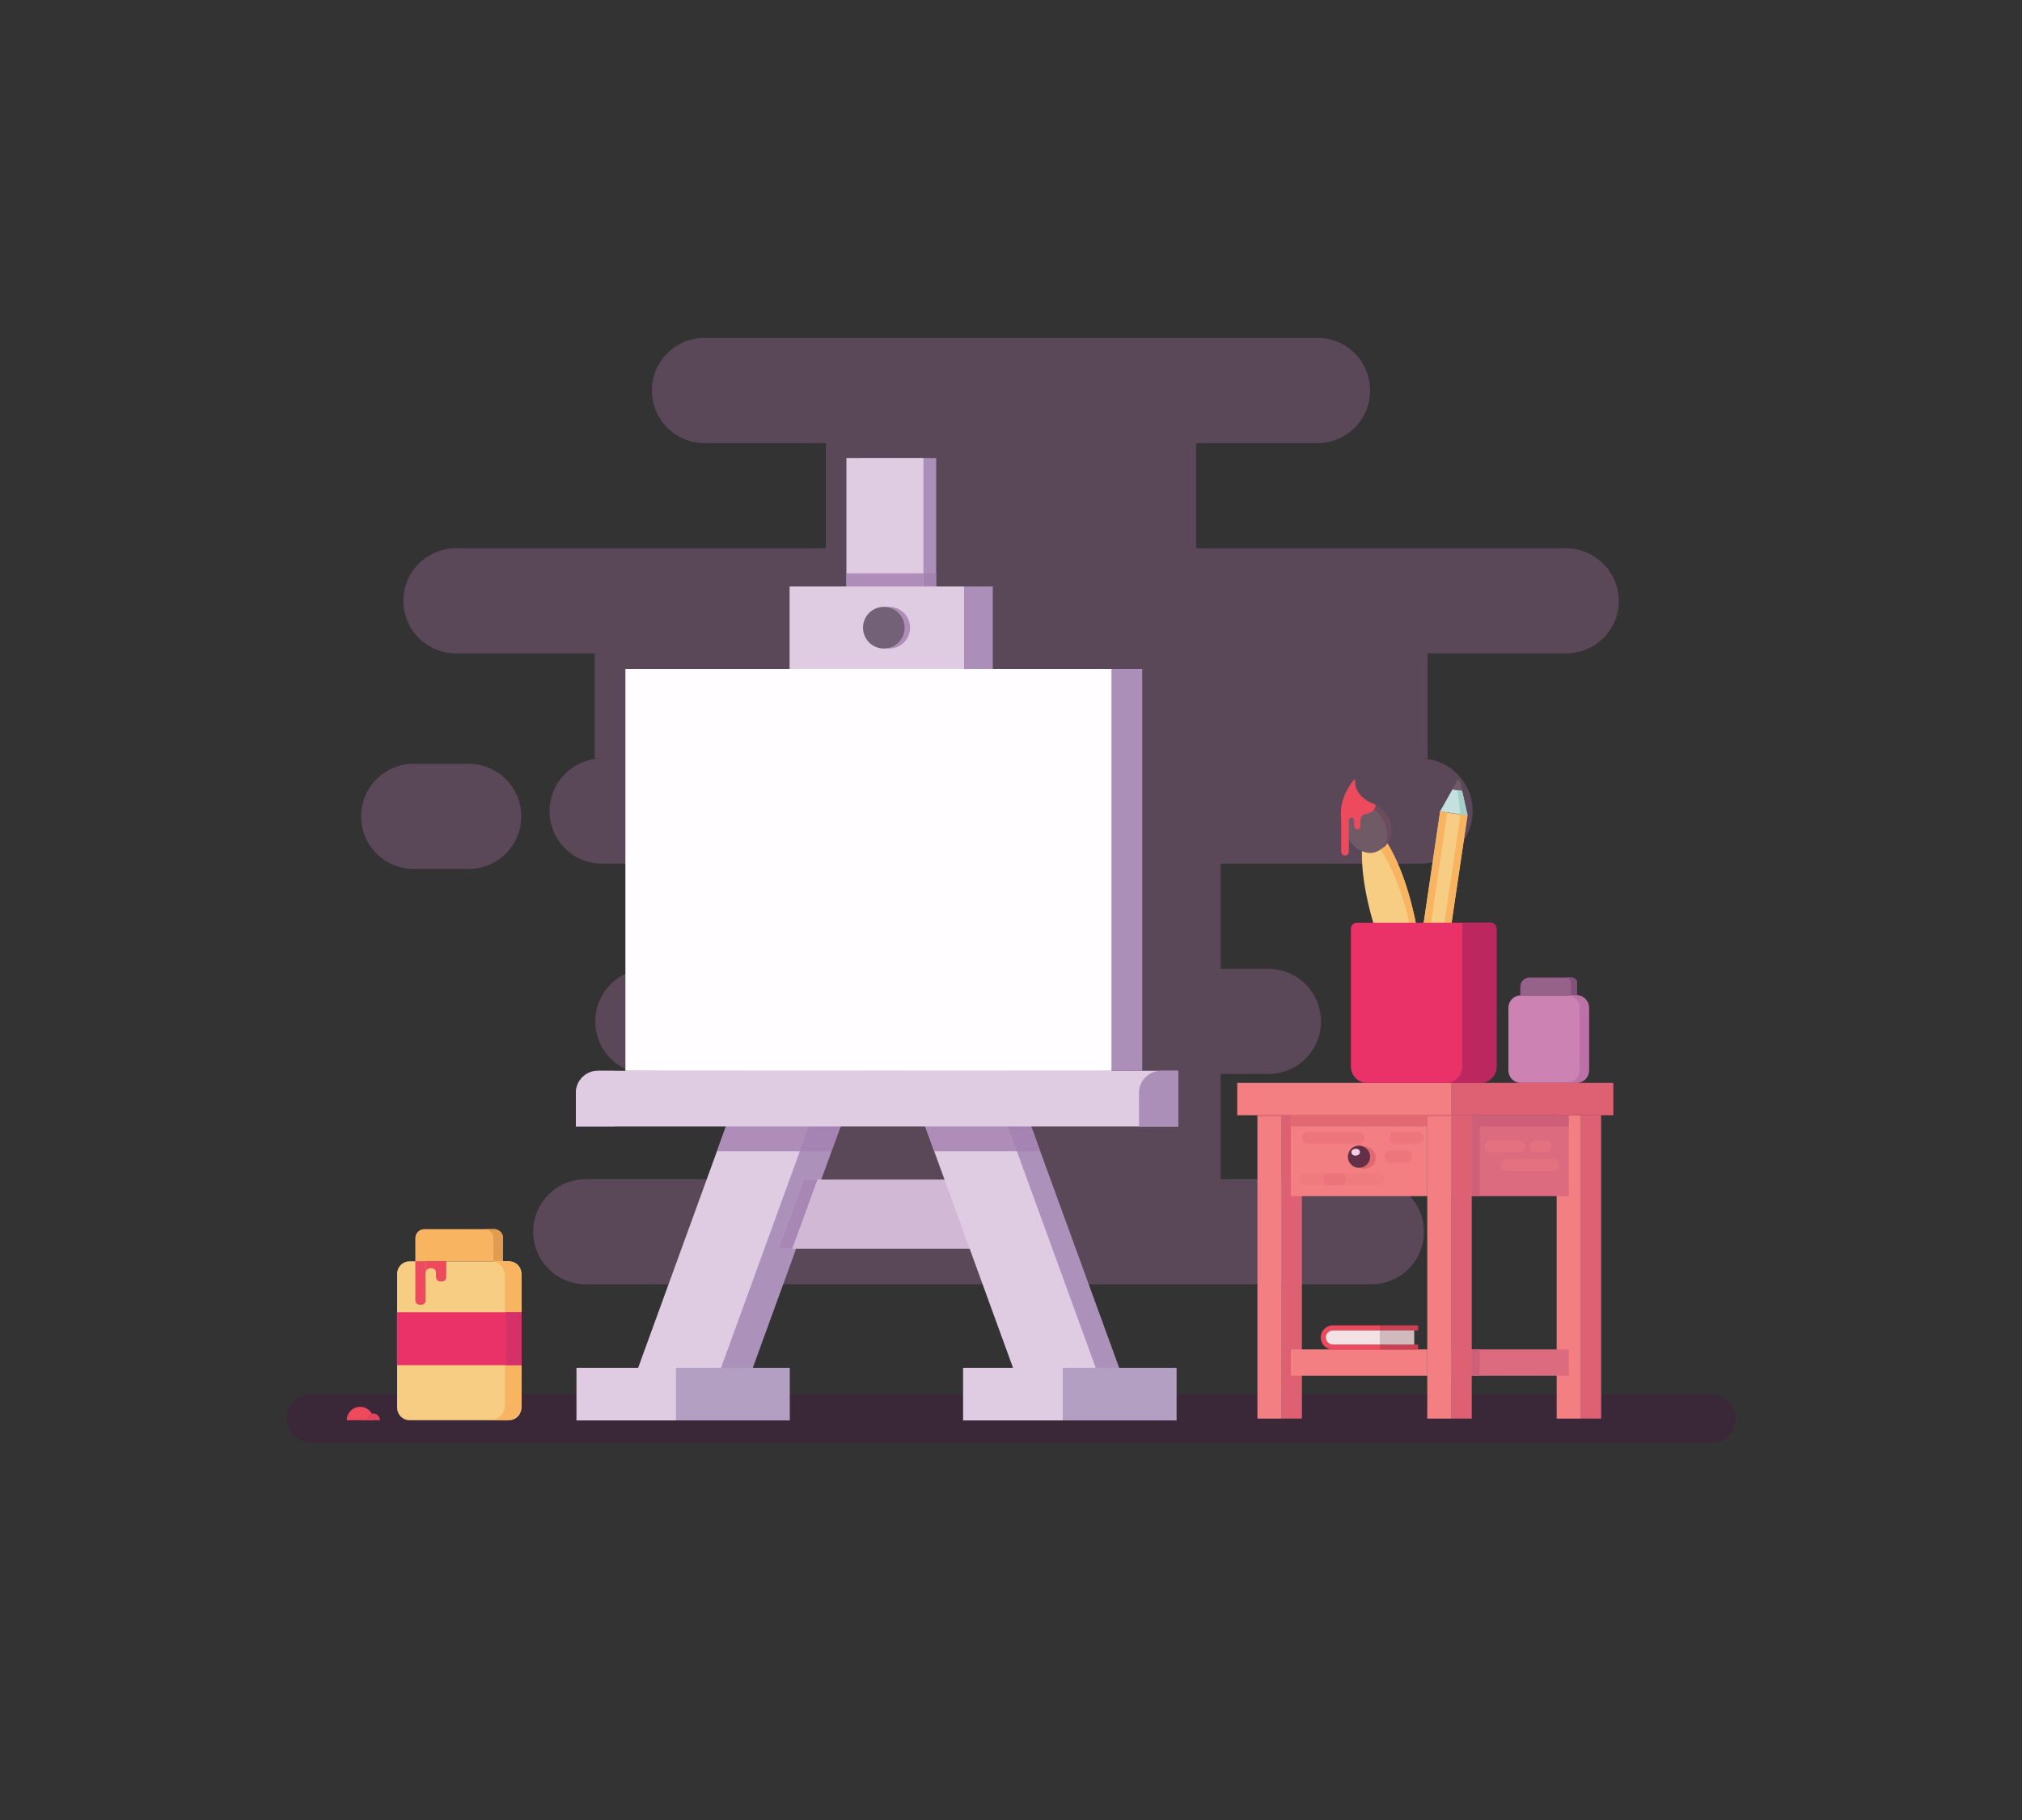 <?xml version="1.0" encoding="utf-8"?>
<!-- Generator: Adobe Illustrator 23.1.1, SVG Export Plug-In . SVG Version: 6.00 Build 0)  -->
<svg version="1.1" id="Layer_1" xmlns="http://www.w3.org/2000/svg" xmlns:xlink="http://www.w3.org/1999/xlink" x="0px" y="0px"
	 viewBox="0 0 1000 900" style="enable-background:new 0 0 1000 1000;" xml:space="preserve">
<rect x="0" y="0" width="1000" height="900" fill="#333333" stroke="none"/>
<style type="text/css">
	.st0{opacity:0; fill:#684463;}
	.st1{fill:#EEF2F4;}
	.st2{opacity:0.5;fill:#825D7E;}
	.st3{opacity:0.69;fill:#3D233C;}
	.st4{fill:#96628A;}
	.st5{fill:#84517A;}
	.st6{fill:#CC83B4;}
	.st7{fill:#BC71A7;}
	.st8{fill:#AB8FB8;}
	.st9{fill:#DFCCE2;}
	.st10{opacity:0.82;fill:#A380AF;}
	.st11{fill:#AC91BA;}
	.st12{fill:#B39FC1;}
	.st13{fill:#F7CD84;}
	.st14{fill:#F8B461;}
	.st15{fill:#6F5A66;}
	.st16{fill:#6B4C5F;}
	.st17{fill:#ED4A5E;}
	.st18{fill:#DE6173;}
	.st19{fill:#F37F82;}
	.st20{fill:#DD6B80;}
	.st21{opacity:0.34;fill:#F37F82;}
	.st22{fill:#D1B9D6;}
	.st23{opacity:0.87;fill:#A380AF;}
	.st24{fill:#C5E1DF;}
	.st25{fill:#A5CECA;}
	.st26{fill:#FFFDFF;}
	.st27{fill:#E26971;}
	.st28{fill:#CE5F78;}
	.st29{fill:#633047;}
	.st30{fill:#F4CEE1;}
	.st31{opacity:0.4;fill:#E26971;}
	.st32{opacity:0.2;fill:#E26971;}
	.st33{opacity:0.39;fill:#E26971;}
	.st34{fill:#EA3268;}
	.st35{opacity:0.69;fill:#AA235B;}
	.st36{fill:#E29C50;}
	.st37{fill:#736177;}
	.st38{fill:#D33167;}
	.st39{fill:#F4E1E4;}
	.st40{opacity:0.2;fill:#442228;}
	.st41{fill:#E0445E;}
</style>
<rect id="XMLID_9_" class="st0" width="1000" height="1000"/>
<g>
</g>
<path id="XMLID_3_" class="st2" d="M774.5,271.1H591.6v-52h60c14.4,0,26-11.6,26-26v0c0-14.4-11.6-26-26-26H348.4
	c-14.4,0-26,11.6-26,26v0c0,14.4,11.6,26,26,26h60v52H225.5c-14.4,0-26,11.6-26,26v0c0,14.4,11.6,26,26,26h68.6v52h3.7
	c-14.4,0-26,11.6-26,26v0c0,14.4,11.6,26,26,26h98.6v52h-76c-14.4,0-26,11.6-26,26v0c0,14.4,11.6,26,26,26h76v52H289.7
	c-14.4,0-26,11.6-26,26v0c0,14.4,11.6,26,26,26h388.5c14.4,0,26-11.6,26-26v0c0-14.4-11.6-26-26-26h-74.5v-52h23.6
	c14.4,0,26-11.6,26-26v0c0-14.4-11.6-26-26-26h-23.6v-52h98.6c14.4,0,26-11.6,26-26v0c0-14.4-11.6-26-26-26h3.7v-52h68.6
	c14.4,0,26-11.6,26-26v0C800.5,282.8,788.8,271.1,774.5,271.1z"/>
<path id="XMLID_105_" class="st3" d="M846.3,713.5H153.7c-6.6,0-12-5.4-12-12l0,0c0-6.6,5.4-12,12-12h692.7c6.6,0,12,5.4,12,12l0,0
	C858.3,708.1,853,713.5,846.3,713.5z"/>
<path id="XMLID_226_" class="st2" d="M231.8,429.7h-27.2c-14.4,0-26-11.6-26-26v0c0-14.4,11.6-26,26-26h27.2c14.4,0,26,11.6,26,26v0
	C257.8,418,246.2,429.7,231.8,429.7z"/>
<path id="XMLID_157_" class="st0" d="M555.9,375.1H444.1c-14.4,0-26-11.6-26-26v0c0-14.4,11.6-26,26-26h111.7c14.4,0,26,11.6,26,26
	v0C581.9,363.5,570.2,375.1,555.9,375.1z"/>
<path id="XMLID_216_" class="st0" d="M796,375.1H684.3c-14.4,0-26-11.6-26-26v0c0-14.4,11.6-26,26-26H796c14.4,0,26,11.6,26,26v0
	C822,363.5,810.4,375.1,796,375.1z"/>
<path id="XMLID_223_" class="st0" d="M694.2,479.1H582.5c-14.4,0-26-11.6-26-26v0c0-14.4,11.6-26,26-26h111.7c14.4,0,26,11.6,26,26
	v0C720.2,467.5,708.6,479.1,694.2,479.1z"/>
<path id="XMLID_220_" class="st0" d="M350.3,375.1H238.5c-14.4,0-26-11.6-26-26v0c0-14.4,11.6-26,26-26h111.7c14.4,0,26,11.6,26,26
	v0C376.3,363.5,364.6,375.1,350.3,375.1z"/>
<path id="XMLID_221_" class="st0" d="M422.3,271.1H310.6c-14.4,0-26-11.6-26-26v0c0-14.4,11.6-26,26-26h111.7c14.4,0,26,11.6,26,26
	v0C448.3,259.5,436.7,271.1,422.3,271.1z"/>
<path id="XMLID_222_" class="st0" d="M667.7,271.1H556c-14.4,0-26-11.6-26-26v0c0-14.4,11.6-26,26-26h111.7c14.4,0,26,11.6,26,26v0
	C693.7,259.5,682.1,271.1,667.7,271.1z"/>
<path id="XMLID_224_" class="st0" d="M694.2,583.1H582.5c-14.4,0-26-11.6-26-26v0c0-14.4,11.6-26,26-26h111.7c14.4,0,26,11.6,26,26
	v0C720.2,571.5,708.6,583.1,694.2,583.1z"/>
<path id="XMLID_225_" class="st0" d="M410.5,583.1H298.7c-14.4,0-26-11.6-26-26v0c0-14.4,11.6-26,26-26h111.7c14.4,0,26,11.6,26,26
	v0C436.5,571.5,424.8,583.1,410.5,583.1z"/>
<path id="XMLID_251_" class="st4" d="M780,492.1h-28.1v-4.2c0-2.5,2-4.5,4.5-4.5h19c2.5,0,4.5,2,4.5,4.5V492.1z"/>
<path id="XMLID_245_" class="st5" d="M777.1,483.3H774c1.6,0,2.9,1.1,2.9,2.5v6.2h3.1v-6.2C780,484.4,778.7,483.3,777.1,483.3z"/>
<path id="XMLID_170_" class="st6" d="M779.6,535.5h-27.4c-3.5,0-6.2-2.8-6.2-6.2v-30.9c0-3.5,2.8-6.2,6.2-6.2h27.4
	c3.5,0,6.2,2.8,6.2,6.2v30.9C785.9,532.7,783.1,535.5,779.6,535.5z"/>
<path id="XMLID_252_" class="st7" d="M779.6,492.1h-4.6c3.5,0,6.2,2.8,6.2,6.2v30.9c0,3.5-2.8,6.2-6.2,6.2h4.6
	c3.5,0,6.2-2.8,6.2-6.2v-30.9C785.9,494.9,783.1,492.1,779.6,492.1z"/>
<rect id="XMLID_163_" x="271.8" y="635.1" class="st0" width="456.5" height="52"/>
<rect id="XMLID_112_" x="424.9" y="226.5" class="st8" width="38.1" height="64.5"/>
<rect id="XMLID_93_" x="418.6" y="226.5" class="st9" width="38.1" height="64.5"/>
<rect id="XMLID_107_" x="418.6" y="283.5" class="st10" width="38.1" height="6.5"/>
<rect id="XMLID_179_" x="456.7" y="283.5" class="st10" width="6.3" height="6.5"/>
<rect id="XMLID_40_" x="404.7" y="290" class="st8" width="86.3" height="40.8"/>
<polygon id="XMLID_101_" class="st11" points="372.3,676.4 433,509.6 396.9,496.4 331.3,676.4 "/>
<polygon id="XMLID_104_" class="st9" points="356.6,676.4 417.3,509.6 381.1,496.4 315.6,676.4 "/>
<polygon id="XMLID_150_" class="st10" points="395,501.5 381.1,496.4 354.6,569.3 411.2,569.3 433,509.6 396.9,496.4 "/>
<rect id="XMLID_21_" x="285.1" y="676.4" class="st9" width="56.3" height="26"/>
<rect id="XMLID_23_" x="334.3" y="676.4" class="st12" width="56.3" height="26"/>
<g id="XMLID_30_">
	<path id="XMLID_7_" class="st13" d="M682.6,414.2l-7.4,2c-0.9,0.2-1.5,1.1-1.5,2.2c-0.4,5.7,0,12.6,1.4,20.7
		c3.3,19.2,11.8,42.2,24.3,62.9c1.5,2.6,4.5,1.8,4.6-1.2c0.6-24.2-3.3-48.4-9.9-66.7c-2.8-7.7-5.8-13.9-9-18.7
		C684.4,414.5,683.5,414,682.6,414.2z"/>
	<path id="XMLID_6_" class="st14" d="M694.1,434.1c-2.8-7.7-5.8-13.9-9-18.7c-0.6-1-1.6-1.4-2.4-1.2l-3.4,0.9
		c0.8,1.1,1.8,2.3,2.7,3.7c0,0,1.4,2.2,2.8,4.6c7.8,13.9,10.8,26.7,13.3,37.6c1.8,7.8,2.5,13.3,3.8,24.3c0.5,3.8,1.7,14.2,0.4,18.1
		c0.9-0.3,1.7-1.2,1.7-2.7C704.6,476.7,700.7,452.5,694.1,434.1z"/>
	<path id="XMLID_2_" class="st15" d="M670.3,385.9c0-0.4-0.4-0.5-0.7-0.3c-2.3,2.8-7.8,10.7-6.1,20.4c0.2,1.1,2.1,11.3,9.8,14.8
		c2.5,1.1,4.4,1,4.8,1c4.6-0.3,8.8-4.6,9.8-9.1c1.3-5.8-2.8-12-7.2-14.5c-2.2-1.3-4.2-1.4-6.8-3.9c-2.6-2.4-3.3-4.7-3.4-5.2
		C670.2,387.9,670.2,386.8,670.3,385.9z"/>
	<path id="XMLID_8_" class="st16" d="M680.8,398.2c-2.2-1.3-4.2-1.4-6.8-3.9c-2.6-2.4-3.3-4.7-3.4-5.2c-0.3-1.1-0.3-2.2-0.3-3
		c0-0.2-0.1-0.4-0.3-0.4c-0.2,1-0.4,2.4-0.1,4c0.1,0.6,0.6,3,3,5.8c2.5,2.8,4.5,3.1,6.6,4.7c4.2,3,7.9,9.9,6.1,15.8
		c-0.4,1.2-0.9,2.3-1.6,3.4c2-1.7,3.5-4.1,4-6.6C689.2,406.9,685.1,400.7,680.8,398.2z"/>
	<path id="XMLID_36_" class="st17" d="M673.9,394.3c-2.6-2.4-3.3-4.7-3.4-5.2c-0.3-1.2-0.3-2.3-0.3-3.1c0-0.4-0.4-0.5-0.7-0.3
		c-2.1,2.6-6.9,9.5-6.3,18.1c0,0,0.1,0.7,0.1,0.9v16.5c0,1,0.8,1.9,1.9,1.9h0c1,0,1.9-0.8,1.9-1.9v-15.6c0-0.7,0.6-1.3,1.3-1.3
		s1.3,0.6,1.3,1.3v2.9c0,0.8,0.5,1.5,1.3,1.6c1,0.2,1.8-0.6,1.8-1.6v-1.1c0-1.2-0.1-4.2,2-4.7c4.6-1.1,4.7-1.9,5.7-4.6l0,0
		C678.5,396.9,676.6,396.8,673.9,394.3z"/>
</g>
<rect id="XMLID_53_" x="781.9" y="551.5" transform="matrix(-1 -6.657531e-11 6.657531e-11 -1 1573.767 1253)" class="st18" width="10" height="150"/>
<rect id="XMLID_22_" x="769.9" y="551.5" transform="matrix(-1 -4.426205e-11 4.426205e-11 -1 1551.767 1253)" class="st19" width="12" height="150"/>
<rect id="XMLID_70_" x="717.9" y="667.3" class="st20" width="58" height="13"/>
<rect id="XMLID_16_" x="717.9" y="551.5" class="st20" width="58" height="40"/>
<path id="XMLID_126_" class="st21" d="M764.3,569.9h-4.8c-1.7,0-3-1.3-3-3l0,0c0-1.7,1.3-3,3-3h4.8c1.7,0,3,1.3,3,3l0,0
	C767.3,568.5,766,569.9,764.3,569.9z"/>
<path id="XMLID_124_" class="st21" d="M768.3,579.1h-23.2c-1.7,0-3-1.3-3-3l0,0c0-1.7,1.3-3,3-3h23.2c1.7,0,3,1.3,3,3l0,0
	C771.3,577.8,770,579.1,768.3,579.1z"/>
<path id="XMLID_122_" class="st21" d="M751.1,569.9h-13.7c-1.7,0-3-1.3-3-3l0,0c0-1.7,1.3-3,3-3h13.7c1.7,0,3,1.3,3,3l0,0
	C754.1,568.5,752.8,569.9,751.1,569.9z"/>
<polygon id="XMLID_162_" class="st22" points="397.5,583.3 385,617.5 490.6,617.5 490.6,583.3 "/>
<polygon id="XMLID_165_" class="st23" points="397.5,583.3 385,617.5 391.8,617.5 404.3,583.3 "/>
<g id="XMLID_33_">
	<polygon id="XMLID_15_" class="st24" points="723.1,391.1 718.3,390.4 712.2,401.2 725.8,403.2 	"/>
	<path id="XMLID_4_" class="st13" d="M706.7,491.6l-1.7-0.2c-3.3-0.5-5.5-3.5-5.1-6.8l12.3-83.3l13.5,2l-12.3,83.3
		C713,489.8,709.9,492.1,706.7,491.6z"/>
	<path id="XMLID_10_" class="st14" d="M702.6,491L702.6,491c-1.9-0.3-3.3-2.1-3-4l12.7-85.8l3.5,0.5L702.6,491z"/>
	<path id="XMLID_12_" class="st14" d="M709.1,491.9L709.1,491.9l13.2-89.3l3.5,0.5l-12.7,85.8C712.8,490.9,711,492.2,709.1,491.9z"
		/>
	<path id="XMLID_25_" class="st15" d="M723.1,391.1l-1.1-5c-0.2-0.7-0.9-0.9-1.3-0.2l-2.5,4.4L723.1,391.1z"/>
	<polygon id="XMLID_14_" class="st25" points="723.1,391.1 720.8,390.7 722.3,402.7 725.8,403.2 	"/>
</g>
<rect id="XMLID_51_" x="633.9" y="551.5" transform="matrix(-1 -6.657531e-11 6.657531e-11 -1 1277.767 1253)" class="st18" width="10" height="150"/>
<rect id="XMLID_45_" x="621.9" y="551.5" transform="matrix(-1 -4.426205e-11 4.426205e-11 -1 1255.767 1253)" class="st19" width="12" height="150"/>
<rect id="XMLID_18_" x="717.9" y="551.5" transform="matrix(-1 -6.657531e-11 6.657531e-11 -1 1445.767 1253)" class="st18" width="10" height="150"/>
<rect id="XMLID_11_" x="705.9" y="551.5" transform="matrix(-1 -4.426205e-11 4.426205e-11 -1 1423.767 1253)" class="st19" width="12" height="150"/>
<rect id="XMLID_62_" x="638.4" y="551.5" class="st19" width="67.5" height="40"/>
<rect id="XMLID_68_" x="638.4" y="667.3" class="st19" width="67.5" height="13"/>
<polygon id="XMLID_98_" class="st11" points="553.5,676.4 487.9,496.4 451.8,509.6 512.5,676.4 "/>
<polygon id="XMLID_95_" class="st9" points="541.9,676.4 476.4,496.4 440.3,509.6 501,676.4 "/>
<polygon id="XMLID_152_" class="st10" points="487.9,496.4 477.7,500.1 476.4,496.4 440.3,509.6 462,569.3 514.5,569.3 "/>
<path id="XMLID_49_" class="st8" d="M304,557h-19.2v-16.6c0-6,4.9-10.9,10.9-10.9h8.4V557z"/>
<path id="XMLID_48_" class="st9" d="M582.5,557H284.8v-16.6c0-6,4.9-10.9,10.9-10.9h286.9V557z"/>
<path id="XMLID_47_" class="st8" d="M582.5,557h-19.2v-16.6c0-6,4.9-10.9,10.9-10.9h8.4V557z"/>
<rect id="XMLID_64_" x="324.5" y="330.8" class="st8" width="240.4" height="198.7"/>
<rect id="XMLID_44_" x="309.3" y="330.8" class="st26" width="240.4" height="198.7"/>
<rect id="XMLID_26_" x="476.3" y="676.4" class="st9" width="56.3" height="26"/>
<rect id="XMLID_24_" x="525.6" y="676.4" class="st12" width="56.3" height="26"/>
<rect id="XMLID_5_" x="611.9" y="535.5" class="st19" width="106" height="16"/>
<rect id="XMLID_17_" x="717.9" y="535.5" class="st18" width="80" height="16"/>
<rect id="XMLID_60_" x="638.4" y="551.5" class="st27" width="67.5" height="5.5"/>
<rect id="XMLID_61_" x="709.9" y="569.5" transform="matrix(7.576079e-11 -1 1 7.576079e-11 158.384 1301.384)" class="st28" width="40" height="4"/>
<rect id="XMLID_71_" x="723.4" y="671.8" transform="matrix(2.331105e-10 -1 1 2.331105e-10 56.05 1403.717)" class="st28" width="13" height="4"/>
<rect id="XMLID_63_" x="729.9" y="551.5" transform="matrix(-1 -1.454402e-10 1.454402e-10 -1 1505.767 1108.545)" class="st28" width="46" height="5.5"/>
<rect id="XMLID_65_" x="705.9" y="551.5" class="st27" width="12" height="0.6"/>
<rect id="XMLID_67_" x="621.9" y="551.5" class="st27" width="12" height="0.6"/>
<circle id="XMLID_74_" class="st27" cx="674.9" cy="572.5" r="5.5"/>
<circle id="XMLID_66_" class="st29" cx="672.1" cy="572" r="5.5"/>
<ellipse id="XMLID_72_" transform="matrix(0.996 -8.880485e-02 8.880485e-02 0.996 -47.947 61.795)" class="st30" cx="670.5" cy="569.8" rx="2.1" ry="1.7"/>
<path id="XMLID_76_" class="st31" d="M701.1,565.7h-11c-1.7,0-3-1.3-3-3l0,0c0-1.7,1.3-3,3-3h11c1.7,0,3,1.3,3,3l0,0
	C704.1,564.4,702.8,565.7,701.1,565.7z"/>
<path id="XMLID_79_" class="st31" d="M695.2,575h-7.4c-1.7,0-3-1.3-3-3l0,0c0-1.7,1.3-3,3-3h7.4c1.7,0,3,1.3,3,3l0,0
	C698.2,573.7,696.8,575,695.2,575z"/>
<path id="XMLID_80_" class="st32" d="M681.8,586.1h-36c-1.7,0-3-1.3-3-3l0,0c0-1.7,1.3-3,3-3h36c1.7,0,3,1.3,3,3l0,0
	C684.8,584.7,683.5,586.1,681.8,586.1z"/>
<path id="XMLID_77_" class="st33" d="M662.8,586.1h-5.3c-1.7,0-3-1.3-3-3l0,0c0-1.7,1.3-3,3-3h5.2c1.7,0,3,1.3,3,3l0,0
	C665.8,584.7,664.5,586.1,662.8,586.1z"/>
<path id="XMLID_78_" class="st31" d="M671.9,565.7h-25c-1.7,0-3-1.3-3-3l0,0c0-1.7,1.3-3,3-3h25c1.7,0,3,1.3,3,3l0,0
	C674.9,564.4,673.6,565.7,671.9,565.7z"/>
<path id="XMLID_91_" class="st34" d="M732.1,535.5h-56c-4.4,0-8-3.6-8-8v-68.2c0-1.7,1.3-3,3-3h66c1.7,0,3,1.3,3,3v68.2
	C740.1,531.9,736.5,535.5,732.1,535.5z"/>
<path id="XMLID_129_" class="st35" d="M723.2,456.3v71.2c0,4.4-3.6,8-8,8h17c4.4,0,8-3.6,8-8v-68.2c0-1.7-1.3-3-3-3H723.2z"/>
<path id="XMLID_31_" class="st14" d="M248.8,623.6h-43.4v-11.3c0-2.5,2-4.5,4.5-4.5h34.4c2.5,0,4.5,2,4.5,4.5V623.6z"/>
<path id="XMLID_171_" class="st36" d="M244.3,607.8h-4.8c2.5,0,4.5,2,4.5,4.5v11.3h4.8v-11.3C248.8,609.8,246.8,607.8,244.3,607.8z"
	/>
<path id="XMLID_32_" class="st13" d="M251.7,702.3h-49.1c-3.5,0-6.2-2.8-6.2-6.2v-66.2c0-3.5,2.8-6.2,6.2-6.2h49.1
	c3.5,0,6.2,2.8,6.2,6.2V696C257.9,699.5,255.1,702.3,251.7,702.3z"/>
<path id="XMLID_155_" class="st14" d="M250.6,623.6h-8.2c4.1,0,7.3,3.3,7.3,7.3v64c0,4.1-3.3,7.3-7.3,7.3h8.2c4.1,0,7.3-3.3,7.3-7.3
	v-64C257.9,626.9,254.7,623.6,250.6,623.6z"/>
<path id="XMLID_38_" class="st17" d="M208.4,645.2h-0.8c-1.2,0-2.2-1-2.2-2.2v-19.3h5.1V643C210.5,644.2,209.6,645.2,208.4,645.2z"
	/>
<rect id="XMLID_41_" x="210.5" y="623.6" class="st17" width="5.1" height="7"/>
<path id="XMLID_97_" class="st13" d="M213.5,633.3h-0.8c-1.2,0-2.2-1-2.2-2.2v-1.7c0-1.2,1-2.2,2.2-2.2h0.8c1.2,0,2.2,1,2.2,2.2v1.7
	C215.7,632.3,214.7,633.3,213.5,633.3z"/>
<path id="XMLID_42_" class="st17" d="M218.6,633.7h-0.8c-1.2,0-2.2-1-2.2-2.2v-7.9h5.1v7.9C220.8,632.7,219.8,633.7,218.6,633.7z"/>
<rect id="XMLID_27_" x="390.5" y="290" class="st9" width="86.3" height="40.8"/>
<circle id="XMLID_111_" class="st10" cx="439.8" cy="310.4" r="10.3"/>
<circle id="XMLID_28_" class="st37" cx="437.1" cy="310.4" r="10.3"/>
<rect id="XMLID_34_" x="196.3" y="648.9" class="st34" width="61.6" height="26.2"/>
<rect id="XMLID_114_" x="250.2" y="648.9" class="st38" width="7.8" height="26.2"/>
<path id="XMLID_167_" class="st17" d="M659.2,664.9c-1.9,0-3.5-1.6-3.5-3.5c0-1.9,1.6-3.5,3.5-3.5h42.1v-2.5h-42.1c-3.3,0-6,2.7-6,6
	s2.7,6,6,6h42.1v-2.5H659.2z"/>
<path id="XMLID_159_" class="st39" d="M659.2,664.9c-1.9,0-3.5-1.6-3.5-3.5c0-1.9,1.6-3.5,3.5-3.5h40.2v7H659.2z"/>
<rect id="XMLID_209_" x="682.4" y="657.9" class="st40" width="17" height="7"/>
<rect id="XMLID_153_" x="682.4" y="655.4" class="st40" width="18.9" height="2.4"/>
<rect id="XMLID_180_" x="682.4" y="664.9" class="st40" width="18.9" height="2.4"/>
<path id="XMLID_128_" class="st17" d="M171.5,702.3c0-3.6,2.9-6.6,6.6-6.6s6.6,2.9,6.6,6.6H171.5z"/>
<path id="XMLID_130_" class="st41" d="M181.3,702.3c0-1.8,1.5-3.3,3.3-3.3c1.8,0,3.3,1.5,3.3,3.3H181.3z"/>
</svg>
